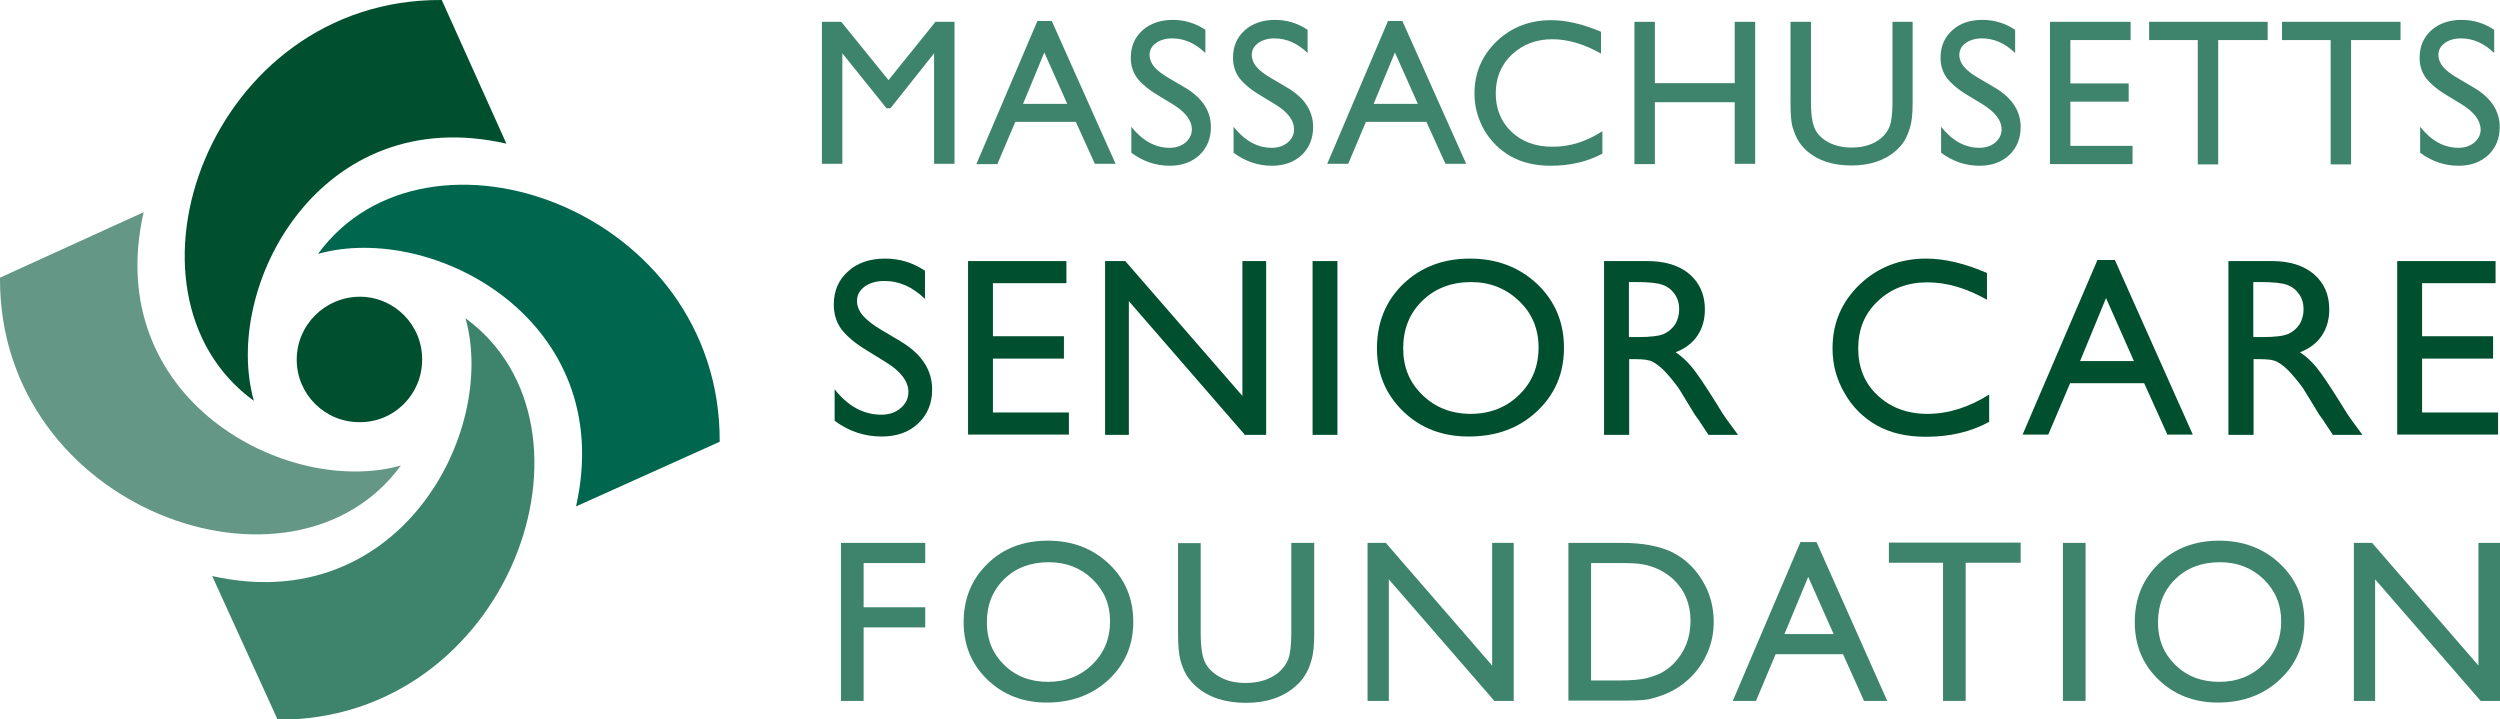 <?xml version="1.0" encoding="utf-8"?>
<!-- Generator: Adobe Illustrator 21.1.0, SVG Export Plug-In . SVG Version: 6.00 Build 0)  -->
<!DOCTYPE svg PUBLIC "-//W3C//DTD SVG 1.1//EN" "http://www.w3.org/Graphics/SVG/1.1/DTD/svg11.dtd">
<svg version="1.1" id="Layer_1" xmlns="http://www.w3.org/2000/svg" xmlns:xlink="http://www.w3.org/1999/xlink" x="0px" y="0px"
	 viewBox="0 0 904.9 260.4" style="enable-background:new 0 0 904.9 260.4;" xml:space="preserve">
<style type="text/css">
	.st0{fill:#00502F;}
	.st1{fill:#649785;}
	.st2{fill:#3E846C;}
	.st3{fill:#00674E;}
</style>
<g>
	<path class="st0" d="M183.3,52L159.9,0c-84-0.5-121.9,105.9-68,145.1C80.2,103.7,115.9,36.6,183.3,52L183.3,52z"/>
	<path class="st1" d="M52,76.8L0,100.5c-0.5,83.9,105.9,121.7,145.1,68C103.7,180.1,36.6,144.4,52,76.8L52,76.8z"/>
	<path class="st2" d="M76.8,208.5l23.7,52c83.9,0.4,121.7-106,68-145.3C180.1,156.6,144.4,223.7,76.8,208.5L76.8,208.5z"/>
	<path class="st3" d="M208.5,183.3l52-23.4c0.4-84-106-121.9-145.4-68C156.6,80.2,223.7,115.9,208.5,183.3L208.5,183.3z"/>
	<path class="st0" d="M130.2,152.8c12.5,0.1,22.6-10.1,22.6-22.6c0.1-12.6-10.1-22.8-22.6-22.8c-12.6,0.1-22.8,10.2-22.8,22.8
		C107.4,142.7,117.6,152.9,130.2,152.8L130.2,152.8z"/>
</g>
<g>
	<path class="st2" d="M338.6,7.9h6.9v51.4h-7.4v-40l-15.8,19.9h-1.4l-16-19.9v40h-7.4V7.9h7l17.1,21.1L338.6,7.9z"/>
	<path class="st2" d="M375.5,7.6h5.2l23.1,51.7h-7.5l-6.9-15.2h-21.9L361,59.4h-7.6L375.5,7.6z M386.3,37.6L378,19l-7.7,18.6H386.3z
		"/>
	<path class="st2" d="M424.6,37.8l-5.6-3.4c-3.5-2.1-6-4.3-7.5-6.3c-1.5-2.1-2.2-4.5-2.2-7.2c0-4.1,1.4-7.3,4.2-9.9
		c2.8-2.5,6.5-3.8,11-3.8c4.3,0,8.2,1.2,11.8,3.6v8.4c-3.7-3.6-7.7-5.3-12-5.3c-2.4,0-4.4,0.6-5.9,1.7c-1.5,1.1-2.3,2.5-2.3,4.3
		c0,1.5,0.6,3,1.7,4.3c1.1,1.3,3,2.8,5.5,4.2l5.6,3.3c6.3,3.7,9.4,8.5,9.4,14.3c0,4.1-1.4,7.5-4.1,10.1c-2.8,2.6-6.4,3.9-10.8,3.9
		c-5.1,0-9.7-1.6-13.9-4.7v-9.4c4,5,8.6,7.6,13.8,7.6c2.3,0,4.2-0.6,5.8-1.9c1.5-1.3,2.3-2.9,2.3-4.8
		C431.4,43.6,429.1,40.6,424.6,37.8z"/>
	<path class="st2" d="M461.6,37.8l-5.6-3.4c-3.5-2.1-6-4.3-7.5-6.3c-1.5-2.1-2.2-4.5-2.2-7.2c0-4.1,1.4-7.3,4.2-9.9
		c2.8-2.5,6.5-3.8,11-3.8c4.3,0,8.2,1.2,11.8,3.6v8.4c-3.7-3.6-7.7-5.3-12-5.3c-2.4,0-4.4,0.6-5.9,1.7c-1.5,1.1-2.3,2.5-2.3,4.3
		c0,1.5,0.6,3,1.7,4.3c1.1,1.3,3,2.8,5.5,4.2l5.6,3.3c6.3,3.7,9.4,8.5,9.4,14.3c0,4.1-1.4,7.5-4.1,10.1c-2.8,2.6-6.4,3.9-10.8,3.9
		c-5.1,0-9.7-1.6-13.9-4.7v-9.4c4,5,8.6,7.6,13.8,7.6c2.3,0,4.2-0.6,5.8-1.9c1.5-1.3,2.3-2.9,2.3-4.8
		C468.4,43.6,466.2,40.6,461.6,37.8z"/>
	<path class="st2" d="M502.4,7.6h5.2l23.1,51.7h-7.5l-6.9-15.2h-21.9l-6.4,15.2h-7.6L502.4,7.6z M513.2,37.6L504.9,19l-7.7,18.6
		H513.2z"/>
	<path class="st2" d="M580,47.5v8.1c-5.4,2.9-11.6,4.4-18.7,4.4c-5.7,0-10.6-1.2-14.6-3.5c-4-2.3-7.2-5.5-9.5-9.5
		c-2.3-4.1-3.5-8.4-3.5-13.1c0-7.5,2.7-13.8,8-18.9c5.3-5.1,11.9-7.7,19.8-7.7c5.4,0,11.4,1.4,18,4.2v7.9c-6-3.4-11.9-5.2-17.6-5.2
		c-5.9,0-10.8,1.9-14.7,5.6c-3.9,3.7-5.8,8.4-5.8,14c0,5.6,1.9,10.3,5.7,13.9c3.8,3.6,8.7,5.4,14.7,5.4
		C568,53.2,574.1,51.3,580,47.5z"/>
	<path class="st2" d="M627.9,7.9h7.4v51.4h-7.4V37H599v22.4h-7.4V7.9h7.4v22.2h28.9V7.9z"/>
	<path class="st2" d="M684.9,7.9h7.4v29.2c0,4-0.3,6.9-0.9,8.9c-0.6,2-1.3,3.7-2.1,5c-0.8,1.3-1.9,2.5-3.1,3.6
		c-4.1,3.5-9.4,5.3-16,5.3c-6.7,0-12.1-1.7-16.1-5.2c-1.2-1.1-2.3-2.3-3.1-3.6c-0.8-1.3-1.5-3-2.1-4.9c-0.6-1.9-0.8-5-0.8-9.1V7.9
		h7.4v29.2c0,4.8,0.6,8.2,1.7,10.1c1.1,1.9,2.8,3.4,5,4.5c2.3,1.1,4.9,1.7,8,1.7c4.4,0,7.9-1.1,10.7-3.4c1.4-1.2,2.5-2.7,3.1-4.3
		c0.6-1.7,1-4.5,1-8.6V7.9z"/>
	<path class="st2" d="M717.7,37.8l-5.6-3.4c-3.5-2.1-6-4.3-7.5-6.3c-1.5-2.1-2.2-4.5-2.2-7.2c0-4.1,1.4-7.3,4.2-9.9s6.5-3.8,11-3.8
		c4.3,0,8.2,1.2,11.8,3.6v8.4c-3.7-3.6-7.7-5.3-12-5.3c-2.4,0-4.4,0.6-5.9,1.7c-1.5,1.1-2.3,2.5-2.3,4.3c0,1.5,0.6,3,1.7,4.3
		c1.1,1.3,3,2.8,5.5,4.2l5.6,3.3c6.3,3.7,9.4,8.5,9.4,14.3c0,4.1-1.4,7.5-4.1,10.1c-2.8,2.6-6.4,3.9-10.8,3.9
		c-5.1,0-9.7-1.6-13.9-4.7v-9.4c4,5,8.6,7.6,13.8,7.6c2.3,0,4.2-0.6,5.8-1.9c1.5-1.3,2.3-2.9,2.3-4.8
		C724.5,43.6,722.2,40.6,717.7,37.8z"/>
	<path class="st2" d="M742,7.9h29.2v6.6h-21.8v15.7h21.1v6.6h-21.1v16h22.5v6.6H742V7.9z"/>
	<path class="st2" d="M777.8,7.9h43v6.6h-17.9v45h-7.4v-45h-17.6V7.9z"/>
	<path class="st2" d="M825.9,7.9h43v6.6h-17.9v45h-7.4v-45h-17.6V7.9z"/>
	<path class="st2" d="M891.1,37.8l-5.6-3.4c-3.5-2.1-6-4.3-7.5-6.3c-1.5-2.1-2.2-4.5-2.2-7.2c0-4.1,1.4-7.3,4.2-9.9
		c2.8-2.5,6.5-3.8,11-3.8c4.3,0,8.2,1.2,11.8,3.6v8.4c-3.7-3.6-7.7-5.3-12-5.3c-2.4,0-4.4,0.6-5.9,1.7c-1.5,1.1-2.3,2.5-2.3,4.3
		c0,1.5,0.6,3,1.7,4.3c1.1,1.3,3,2.8,5.5,4.2l5.6,3.3c6.3,3.7,9.4,8.5,9.4,14.3c0,4.1-1.4,7.5-4.1,10.1c-2.8,2.6-6.4,3.9-10.8,3.9
		c-5.1,0-9.7-1.6-13.9-4.7v-9.4c4,5,8.6,7.6,13.8,7.6c2.3,0,4.2-0.6,5.8-1.9c1.5-1.3,2.3-2.9,2.3-4.8
		C897.8,43.6,895.6,40.6,891.1,37.8z"/>
	<path class="st0" d="M320.5,131l-6.8-4.2c-4.3-2.6-7.3-5.2-9.2-7.7c-1.8-2.5-2.7-5.5-2.7-8.8c0-5,1.7-9,5.2-12.1
		c3.4-3.1,7.9-4.6,13.4-4.6c5.3,0,10.1,1.5,14.4,4.4v10.2c-4.5-4.4-9.4-6.5-14.6-6.5c-2.9,0-5.4,0.7-7.2,2c-1.9,1.4-2.8,3.1-2.8,5.2
		c0,1.9,0.7,3.6,2.1,5.3c1.4,1.6,3.6,3.4,6.7,5.2l6.9,4.1c7.7,4.6,11.5,10.4,11.5,17.5c0,5-1.7,9.1-5.1,12.3
		c-3.4,3.2-7.8,4.7-13.2,4.7c-6.2,0-11.9-1.9-17-5.7v-11.4c4.9,6.2,10.5,9.2,16.9,9.2c2.8,0,5.2-0.8,7-2.4c1.9-1.6,2.8-3.5,2.8-5.9
		C328.8,138.1,326.1,134.4,320.5,131z"/>
	<path class="st0" d="M350.4,94.5h35.6v8h-26.6v19.2h25.7v8.1h-25.7v19.5h27.5v8h-36.5V94.5z"/>
	<path class="st0" d="M449.7,94.5h8.6v62.9h-7.7l-42-48.4v48.4H400V94.5h7.3l42.4,48.8V94.5z"/>
	<path class="st0" d="M475.1,94.5h9v62.9h-9V94.5z"/>
	<path class="st0" d="M532.1,93.6c9.7,0,17.8,3.1,24.3,9.2c6.5,6.2,9.7,13.9,9.7,23.1c0,9.3-3.3,16.9-9.8,23
		c-6.5,6.1-14.7,9.1-24.7,9.1c-9.5,0-17.4-3-23.7-9.1c-6.3-6.1-9.5-13.7-9.5-22.8c0-9.4,3.2-17.2,9.5-23.3
		C514.4,96.6,522.4,93.6,532.1,93.6z M532.5,102.1c-7.2,0-13.1,2.3-17.7,6.8c-4.6,4.5-6.9,10.2-6.9,17.2c0,6.8,2.3,12.4,7,16.9
		c4.6,4.5,10.5,6.8,17.4,6.8c7,0,12.9-2.3,17.6-6.9s7-10.3,7-17.1c0-6.7-2.3-12.3-7-16.8C545.1,104.4,539.3,102.1,532.5,102.1z"/>
	<path class="st0" d="M580.6,157.3V94.5h15.8c6.4,0,11.4,1.6,15.1,4.7c3.7,3.2,5.6,7.4,5.6,12.8c0,3.7-0.9,6.8-2.7,9.5
		c-1.8,2.7-4.5,4.7-7.9,6c2,1.3,4,3.1,5.9,5.4c1.9,2.3,4.6,6.3,8.1,11.9c2.2,3.6,3.9,6.3,5.3,8.1l3.3,4.5h-10.7l-2.7-4.1
		c-0.1-0.1-0.3-0.4-0.5-0.8l-1.8-2.5l-2.8-4.6l-3-4.9c-1.9-2.6-3.6-4.6-5.1-6.2c-1.5-1.5-2.9-2.6-4.2-3.3c-1.2-0.7-3.3-1-6.3-1h-2.3
		v27.4H580.6z M592.3,102.1h-2.7V122h3.4c4.6,0,7.7-0.4,9.4-1.2c1.7-0.8,3-2,4-3.5c0.9-1.6,1.4-3.4,1.4-5.4c0-2-0.5-3.8-1.6-5.4
		c-1.1-1.6-2.5-2.7-4.4-3.4C599.9,102.4,596.8,102.1,592.3,102.1z"/>
	<path class="st0" d="M720,142.8v9.9c-6.6,3.6-14.2,5.4-22.9,5.4c-7,0-13-1.4-17.9-4.2c-4.9-2.8-8.8-6.7-11.6-11.7
		c-2.9-5-4.3-10.3-4.3-16.1c0-9.2,3.3-16.8,9.8-23.1c6.5-6.2,14.6-9.4,24.1-9.4c6.6,0,13.9,1.7,22,5.2v9.7
		c-7.4-4.2-14.5-6.3-21.6-6.3c-7.2,0-13.2,2.3-17.9,6.8c-4.8,4.5-7.1,10.2-7.1,17.1c0,6.9,2.3,12.6,7,17c4.7,4.4,10.7,6.7,18,6.7
		C705.3,149.8,712.7,147.4,720,142.8z"/>
	<path class="st0" d="M759.2,94.1h6.3l28.2,63.2h-9.2l-8.4-18.6h-26.8l-7.9,18.6h-9.3L759.2,94.1z M772.4,130.7l-10.1-22.8
		l-9.4,22.8H772.4z"/>
	<path class="st0" d="M806.6,157.3V94.5h15.8c6.4,0,11.4,1.6,15.1,4.7c3.7,3.2,5.6,7.4,5.6,12.8c0,3.7-0.9,6.8-2.7,9.5
		c-1.8,2.7-4.5,4.7-7.9,6c2,1.3,4,3.1,5.9,5.4c1.9,2.3,4.6,6.3,8.1,11.9c2.2,3.6,3.9,6.3,5.3,8.1l3.3,4.5h-10.7l-2.7-4.1
		c-0.1-0.1-0.3-0.4-0.5-0.8l-1.8-2.5l-2.8-4.6l-3-4.9c-1.9-2.6-3.6-4.6-5.1-6.2c-1.5-1.5-2.9-2.6-4.2-3.3c-1.2-0.7-3.3-1-6.3-1h-2.3
		v27.4H806.6z M818.3,102.1h-2.7V122h3.4c4.6,0,7.7-0.4,9.4-1.2c1.7-0.8,3-2,4-3.5c0.9-1.6,1.4-3.4,1.4-5.4c0-2-0.5-3.8-1.6-5.4
		c-1.1-1.6-2.5-2.7-4.4-3.4C825.9,102.4,822.7,102.1,818.3,102.1z"/>
	<path class="st0" d="M867.7,94.5h35.6v8h-26.6v19.2h25.7v8.1h-25.7v19.5h27.5v8h-36.5V94.5z"/>
	<path class="st2" d="M304.4,196.5h30.5v7.3h-22.3v16h22.3v7.3h-22.3v26.6h-8.2V196.5z"/>
	<path class="st2" d="M379.3,195.7c8.8,0,16.2,2.8,22.1,8.4c5.9,5.6,8.8,12.6,8.8,21c0,8.4-3,15.4-8.9,20.9
		c-5.9,5.5-13.4,8.3-22.4,8.3c-8.6,0-15.8-2.8-21.5-8.3c-5.7-5.5-8.6-12.4-8.6-20.8c0-8.5,2.9-15.6,8.7-21.2
		C363.1,198.5,370.4,195.7,379.3,195.7z M379.6,203.5c-6.5,0-11.9,2-16.1,6.1c-4.2,4.1-6.3,9.3-6.3,15.7c0,6.2,2.1,11.3,6.3,15.4
		c4.2,4.1,9.5,6.1,15.9,6.1c6.4,0,11.7-2.1,16-6.3c4.3-4.2,6.4-9.4,6.4-15.6c0-6.1-2.1-11.1-6.4-15.3
		C391.1,205.5,385.8,203.5,379.6,203.5z"/>
	<path class="st2" d="M467.5,196.5h8.2V229c0,4.4-0.3,7.7-1,9.9c-0.6,2.2-1.4,4.1-2.4,5.6c-0.9,1.5-2.1,2.8-3.5,4
		c-4.5,3.9-10.4,5.9-17.8,5.9c-7.4,0-13.4-1.9-17.9-5.8c-1.4-1.2-2.5-2.5-3.5-4c-0.9-1.5-1.7-3.3-2.3-5.5c-0.6-2.2-0.9-5.5-0.9-10.1
		v-32.4h8.2V229c0,5.4,0.6,9.1,1.8,11.2c1.2,2.1,3.1,3.8,5.6,5.1c2.5,1.3,5.5,1.9,8.9,1.9c4.9,0,8.8-1.3,11.9-3.8
		c1.6-1.4,2.8-3,3.5-4.8c0.7-1.9,1.1-5,1.1-9.5V196.5z"/>
	<path class="st2" d="M540.1,196.5h7.8v57.2h-7l-38.2-44v44h-7.7v-57.2h6.6l38.5,44.4V196.5z"/>
	<path class="st2" d="M567.7,253.6v-57.1H587c7.8,0,13.9,1.2,18.5,3.5c4.5,2.3,8.1,5.8,10.8,10.3c2.7,4.5,4,9.5,4,14.8
		c0,3.8-0.7,7.5-2.2,11c-1.5,3.5-3.6,6.6-6.3,9.2c-2.8,2.7-6,4.8-9.7,6.2c-2.2,0.8-4.1,1.4-5.9,1.7c-1.8,0.3-5.2,0.4-10.3,0.4H567.7
		z M586.1,203.8h-10.2v42.5h10.5c4.1,0,7.3-0.3,9.5-0.8c2.3-0.6,4.2-1.3,5.7-2.1c1.5-0.9,2.9-1.9,4.2-3.2c4-4.1,6.1-9.3,6.1-15.5
		c0-6.1-2.1-11.1-6.2-15c-1.5-1.4-3.3-2.6-5.3-3.6c-2-0.9-3.9-1.5-5.6-1.8C592.9,203.9,590.1,203.8,586.1,203.8z"/>
	<path class="st2" d="M651.7,196.2h5.8l25.6,57.5h-8.4l-7.6-16.9h-24.4l-7.1,16.9h-8.4L651.7,196.2z M663.7,229.5l-9.2-20.7
		l-8.6,20.7H663.7z"/>
	<path class="st2" d="M683.6,196.4h47.8v7.3h-19.9v50h-8.2v-50h-19.6V196.4z"/>
	<path class="st2" d="M746.7,196.5h8.2v57.2h-8.2V196.5z"/>
	<path class="st2" d="M803.2,195.7c8.8,0,16.2,2.8,22.1,8.4c5.9,5.6,8.8,12.6,8.8,21c0,8.4-3,15.4-8.9,20.9
		c-5.9,5.5-13.4,8.3-22.4,8.3c-8.6,0-15.8-2.8-21.5-8.3c-5.7-5.5-8.6-12.4-8.6-20.8c0-8.5,2.9-15.6,8.7-21.2
		C787.1,198.5,794.4,195.7,803.2,195.7z M803.5,203.5c-6.5,0-11.9,2-16.1,6.1c-4.2,4.1-6.3,9.3-6.3,15.7c0,6.2,2.1,11.3,6.3,15.4
		c4.2,4.1,9.5,6.1,15.9,6.1c6.4,0,11.7-2.1,16-6.3c4.3-4.2,6.4-9.4,6.4-15.6c0-6.1-2.1-11.1-6.4-15.3
		C815,205.5,809.8,203.5,803.5,203.5z"/>
	<path class="st2" d="M897.1,196.5h7.8v57.2h-7l-38.2-44v44h-7.7v-57.2h6.6l38.5,44.4V196.5z"/>
</g>
</svg>
